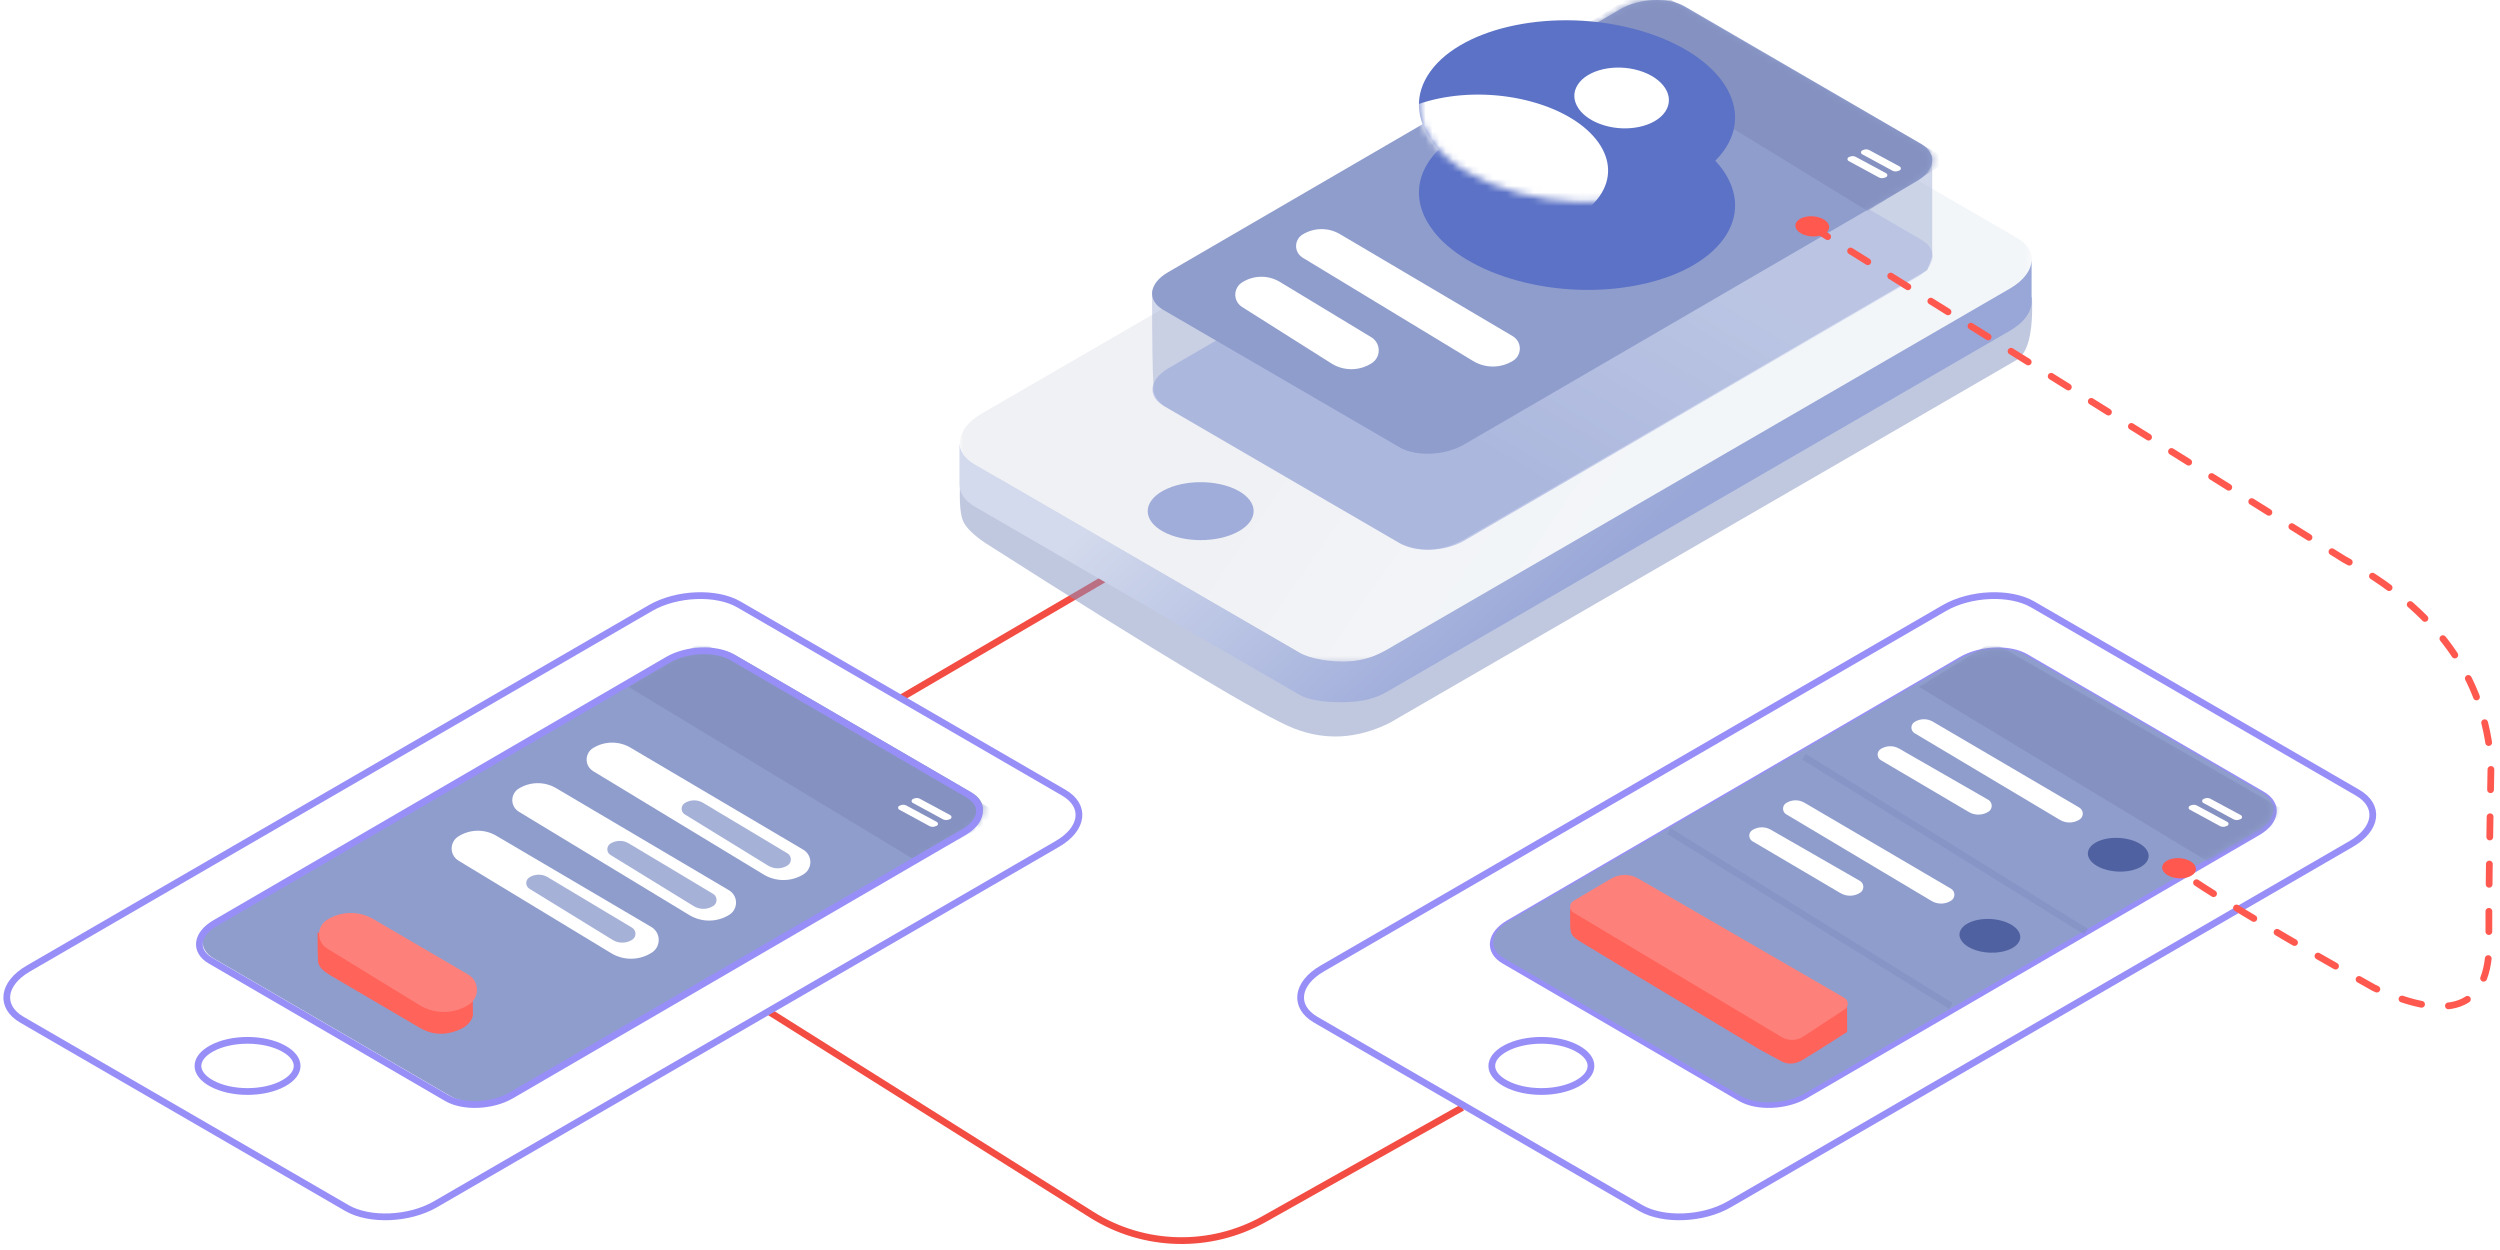 <?xml version="1.0" encoding="UTF-8"?>
<svg width="370px" height="185px" viewBox="0 0 370 185" version="1.1" xmlns="http://www.w3.org/2000/svg" xmlns:xlink="http://www.w3.org/1999/xlink">
    <!-- Generator: Sketch 55.2 (78181) - https://sketchapp.com -->
    <title>Group 131</title>
    <desc>Created with Sketch.</desc>
    <defs>
        <path d="M65.134,74.773 L30.149,54.424 C27.717,53.011 28.025,50.517 30.833,48.885 L97.819,9.925 C100.626,8.292 104.913,8.113 107.344,9.526 L142.329,29.875 C144.76,31.289 144.453,33.782 141.645,35.415 L74.659,74.375 C71.852,76.008 67.566,76.187 65.134,74.773" id="path-1"></path>
        <filter x="-18.9%" y="-46.2%" width="137.8%" height="192.3%" filterUnits="objectBoundingBox" id="filter-3">
            <feGaussianBlur stdDeviation="10" in="SourceGraphic"></feGaussianBlur>
        </filter>
        <polygon id="path-4" points="0 0.404 158.687 0.404 158.687 92.376 0 92.376"></polygon>
        <linearGradient x1="38.088%" y1="42.625%" x2="69.881%" y2="55.151%" id="linearGradient-6">
            <stop stop-color="#F0F1F4" offset="0%"></stop>
            <stop stop-color="#F3F6F9" offset="100%"></stop>
        </linearGradient>
        <linearGradient x1="66.707%" y1="33.076%" x2="32.363%" y2="66.924%" id="linearGradient-7">
            <stop stop-color="#D9E0F2" offset="0%"></stop>
            <stop stop-color="#C0C9E9" offset="100%"></stop>
        </linearGradient>
        <path d="M36.625,66.22 L1.64,45.865 C-0.791,44.451 -0.483,41.957 2.324,40.324 L69.31,1.352 C72.117,-0.281 76.404,-0.46 78.835,0.954 L113.82,21.309 C116.251,22.723 115.944,25.216 113.136,26.85 L46.15,65.822 C43.343,67.455 39.057,67.634 36.625,66.22" id="path-8"></path>
        <linearGradient x1="21.912%" y1="37.648%" x2="65.983%" y2="56.911%" id="linearGradient-10">
            <stop stop-color="#D3DAED" offset="0%"></stop>
            <stop stop-color="#99A7D8" offset="100%"></stop>
        </linearGradient>
        <path d="M36.625,66.2 L1.64,45.852 C-0.791,44.438 -0.483,41.945 2.324,40.312 L69.31,1.352 C72.117,-0.281 76.404,-0.46 78.835,0.954 L113.82,21.302 C116.251,22.716 115.944,25.209 113.136,26.842 L46.15,65.802 C43.343,67.435 39.057,67.614 36.625,66.2" id="path-11"></path>
        <path d="M65.134,74.773 L30.149,54.424 C27.717,53.011 28.025,50.517 30.833,48.885 L97.819,9.925 C100.626,8.292 104.913,8.113 107.344,9.526 L142.329,29.875 C144.76,31.289 144.453,33.782 141.645,35.415 L74.659,74.375 C71.852,76.008 67.566,76.187 65.134,74.773" id="path-13"></path>
        <path d="M36.625,66.2 L1.64,45.852 C-0.791,44.438 -0.483,41.945 2.324,40.312 L69.31,1.352 C72.117,-0.281 76.404,-0.46 78.835,0.954 L113.82,21.302 C116.251,22.716 115.944,25.209 113.136,26.842 L46.15,65.802 C43.343,67.435 39.057,67.614 36.625,66.2" id="path-15"></path>
        <path d="M2.207,20.555 C-0.284,23.996 0.04,27.793 2.601,31.12 L2.589,31.136 C4.982,34.255 9.338,36.968 15.144,38.546 C20.948,40.126 27.159,40.286 32.551,39.263 C38.291,38.194 43.102,35.792 45.594,32.349 C50.424,25.677 44.623,17.618 32.65,14.363 C20.676,11.108 7.038,13.881 2.207,20.555 Z" id="path-17"></path>
        <path d="M2.207,7.555 C-0.284,10.996 0.04,14.793 2.601,18.12 L2.589,18.136 C4.982,21.255 9.338,23.968 15.144,25.546 C20.948,27.126 27.159,27.286 32.551,26.263 C38.291,25.194 43.102,22.792 45.594,19.349 C50.424,12.677 44.623,4.618 32.65,1.363 C20.676,-1.892 7.038,0.881 2.207,7.555 Z" id="path-19"></path>
        <path d="M36.625,66.2 L1.64,45.852 C-0.791,44.438 -0.483,41.945 2.324,40.312 L69.31,1.352 C72.117,-0.281 76.404,-0.46 78.835,0.954 L113.82,21.302 C116.251,22.716 115.944,25.209 113.136,26.842 L46.15,65.802 C43.343,67.435 39.057,67.614 36.625,66.2" id="path-21"></path>
        <path d="M42.328,19.404 C41.849,20.043 41.911,20.749 42.404,21.367 L42.402,21.37 C42.862,21.95 43.7,22.454 44.816,22.747 C45.933,23.04 47.127,23.07 48.164,22.88 C49.268,22.681 50.193,22.235 50.673,21.595 C51.602,20.356 50.486,18.858 48.183,18.253 C45.88,17.649 43.258,18.164 42.328,19.404 Z" id="path-23"></path>
        <path d="M43.328,19.404 C42.849,20.043 42.911,20.749 43.404,21.367 L43.402,21.37 C43.862,21.95 44.7,22.454 45.816,22.747 C46.933,23.04 48.127,23.07 49.164,22.88 C50.268,22.681 51.193,22.235 51.673,21.595 C52.602,20.356 51.486,18.858 49.183,18.253 C46.88,17.649 44.258,18.164 43.328,19.404 Z" id="path-25"></path>
        <path d="M264.9,32.842 C264.634,33.226 264.668,33.649 264.942,34.02 C265.196,34.37 265.662,34.672 266.282,34.848 C266.902,35.024 267.566,35.042 268.142,34.928 C268.755,34.809 269.269,34.541 269.536,34.157 C270.052,33.413 269.432,32.515 268.153,32.152 C266.873,31.789 265.416,32.098 264.9,32.842 Z" id="path-27"></path>
        <path d="M319.182,127.842 C318.916,128.226 318.951,128.649 319.224,129.02 C319.479,129.37 319.944,129.672 320.565,129.848 C321.185,130.024 321.848,130.042 322.425,129.928 C323.038,129.809 323.552,129.541 323.818,129.157 C324.334,128.413 323.714,127.515 322.435,127.152 C321.156,126.789 319.699,127.098 319.182,127.842 Z" id="path-29"></path>
    </defs>
    <g id="Page-1" stroke="none" stroke-width="1" fill="none" fill-rule="evenodd">
        <g id="Benefit-Customer-Software-Development" transform="translate(-3151, -495)">
            <g id="Group-131" transform="translate(3152, 495)">
                <g id="Group-111" transform="translate(0, 5)">
                    <path d="M112.639,182.7 L160.56,152.553 C168.324,147.669 178.14,147.429 186.134,151.928 L215.428,168.415" id="Path-11" stroke="#F34C43" transform="translate(164.033, 163.663) scale(1, -1) translate(-164.033, -163.663) "></path>
                    <path d="M164.033,79.75 L132.344,98.293" id="Path-27" stroke="#F34C43"></path>
                    <g id="Group-40-Copy-7" transform="translate(191.489, 82.745)">
                        <path d="M50.337,91.042 L2.254,63.182 C-1.088,61.247 -0.664,57.833 3.194,55.597 L95.259,2.254 C99.117,0.019 105.008,-0.226 108.35,1.709 L156.433,29.57 C159.774,31.506 159.352,34.919 155.493,37.155 L63.429,90.498 C59.57,92.734 53.68,92.979 50.337,91.042" id="Fill-1" stroke="#978FF7"></path>
                        <mask id="mask-2" fill="white">
                            <use xlink:href="#path-1"></use>
                        </mask>
                        <use id="Mask" stroke="#978FF7" xlink:href="#path-1"></use>
                        <path d="M30.332,72.604 L30.332,72.604 C33.243,74.196 38.027,74.196 40.94,72.604 C43.655,71.12 43.655,68.904 40.94,67.419 C38.027,65.827 33.243,65.827 30.332,67.419 C27.617,68.904 27.617,71.12 30.332,72.604 Z" id="Fill-33" stroke="#978FF7"></path>
                    </g>
                    <g id="Group-125" transform="translate(140, -0)">
                        <path d="M159.731,39 C159.923,44.27 159.13,47.382 157.35,48.337 C155.064,49.684 124.157,67.576 64.629,102.01 C59.861,104.357 55.166,104.628 50.544,102.822 C45.923,101.017 30.679,91.861 4.814,75.354 C3.122,74.2 2.049,73.163 1.596,72.243 C1.143,71.324 0.972,69.503 1.083,66.783 L148.199,39.268 L159.731,39 Z" id="Path-13" fill-opacity="0.5" fill="#8292C2" filter="url(#filter-3)"></path>
                        <g id="Group-40" transform="translate(0.064, 0.617)">
                            <g id="Group-6">
                                <g id="Group-3" transform="translate(1, 0)">
                                    <mask id="mask-5" fill="white">
                                        <use xlink:href="#path-4"></use>
                                    </mask>
                                    <g id="Clip-2"></g>
                                    <path d="M50.337,91.07 L2.254,63.201 C-1.088,61.265 -0.664,57.85 3.194,55.614 L95.259,2.255 C99.117,0.019 105.008,-0.226 108.35,1.71 L156.433,29.579 C159.774,31.515 159.352,34.929 155.493,37.166 L63.429,90.525 C59.57,92.761 53.68,93.007 50.337,91.07" id="Fill-1" fill="url(#linearGradient-6)" mask="url(#mask-5)"></path>
                                    <g id="Path-8" transform="translate(28.509, 8.575)">
                                        <mask id="mask-9" fill="white">
                                            <use xlink:href="#path-8"></use>
                                        </mask>
                                        <use id="Mask" fill="url(#linearGradient-7)" fill-rule="nonzero" xlink:href="#path-8"></use>
                                    </g>
                                </g>
                                <path d="M58.33,96.836 L58.364,92.275 C60.755,92.184 62.415,91.563 64.36,90.437 L156.426,37.077 C158.499,35.875 159.577,34.333 159.614,32.864 L159.614,38.884 C159.685,40.419 158.603,42.057 156.426,43.319 L64.36,96.678 C62.415,97.806 60.71,98.197 58.32,98.288 L58.33,96.836 L58.32,98.286 C55.968,98.377 52.927,98.183 51.269,97.223 L3.186,69.355 C1.705,68.496 0.967,67.347 0.936,66.141 L0.936,59.961 C0.99,61.145 1.731,62.269 3.186,63.112 L51.269,90.981 C52.927,91.941 56.01,92.364 58.362,92.274 L58.33,96.836 Z M159.614,32.864 C159.616,32.81 159.616,32.757 159.614,32.704 L159.614,32.864 Z" id="Combined-Shape" fill="url(#linearGradient-10)" fill-rule="nonzero"></path>
                            </g>
                            <path d="M31.092,73.065 C28.031,71.391 28.031,68.676 31.092,67 C34.153,65.326 39.118,65.326 42.179,67 C45.241,68.676 45.241,71.391 42.179,73.065 C39.118,74.739 34.153,74.739 31.092,73.065 Z" id="Fill-33" fill="#A0ADDA"></path>
                        </g>
                    </g>
                    <path d="M284.969,18 L284.969,33 L284.237,35 L215.476,74.937 C212.287,76.627 209.195,76.785 206.198,75.412 C203.057,73.604 191.395,66.819 171.213,55.058 C170.04,54.103 169.54,53.084 169.713,52 C169.579,50.242 169.511,45.576 169.509,38 L208,21.466 L245.218,11 L267.176,11 L284.969,18 Z" id="Path-28" fill="#8F9DCD" opacity="0.396"></path>
                    <g id="Group-95" transform="translate(29, 91)">
                        <g id="Group-93">
                            <mask id="mask-12" fill="white">
                                <use xlink:href="#path-11"></use>
                            </mask>
                            <use id="Mask" fill="#8F9DCD" fill-rule="nonzero" opacity="0.8" xlink:href="#path-11"></use>
                            <polygon id="Path-47" fill="#8592C1" mask="url(#mask-12)" points="118.496 24.733 73.867 -1 63 5.652 105.756 31.502"></polygon>
                            <path d="M106.155,22.223 L110.654,24.648 C110.808,24.731 110.866,24.923 110.783,25.077 C110.746,25.146 110.685,25.198 110.612,25.225 L110.368,25.313 C110.1,25.41 109.802,25.388 109.551,25.251 L105.084,22.828 C104.929,22.745 104.872,22.551 104.956,22.397 C104.991,22.332 105.047,22.281 105.116,22.254 L105.304,22.177 C105.581,22.065 105.892,22.082 106.155,22.223 Z" id="Rectangle" fill="#FFFFFF" mask="url(#mask-12)"></path>
                            <path d="M104.155,23.223 L108.654,25.648 C108.808,25.731 108.866,25.923 108.783,26.077 C108.746,26.146 108.685,26.198 108.612,26.225 L108.368,26.313 C108.1,26.41 107.802,26.388 107.551,26.251 L103.084,23.828 C102.929,23.745 102.872,23.551 102.956,23.397 C102.991,23.332 103.047,23.281 103.116,23.254 L103.304,23.177 C103.581,23.065 103.892,23.082 104.155,23.223 Z" id="Rectangle" fill="#FFFFFF" mask="url(#mask-12)"></path>
                        </g>
                        <g id="Group-94" transform="translate(15, 13)">
                            <path d="M37.318,7.654 L62.896,22.761 C63.904,23.356 64.239,24.657 63.643,25.665 C63.471,25.956 63.232,26.202 62.945,26.382 C61.138,27.517 58.845,27.535 57.02,26.429 L31.781,11.13 C30.836,10.557 30.535,9.327 31.107,8.382 C31.27,8.114 31.493,7.888 31.759,7.722 C33.454,6.664 35.598,6.638 37.318,7.654 Z" id="Path-9-Copy-4" fill="#FFFFFF"></path>
                            <path d="M48.318,1.654 L73.896,16.761 C74.904,17.356 75.239,18.657 74.643,19.665 C74.471,19.956 74.232,20.202 73.945,20.382 C72.138,21.517 69.845,21.535 68.02,20.429 L42.781,5.13 C41.836,4.557 41.535,3.327 42.107,2.382 C42.27,2.114 42.493,1.888 42.759,1.722 C44.454,0.664 46.598,0.638 48.318,1.654 Z" id="Path-9-Copy-4" fill="#FFFFFF"></path>
                            <path d="M59.059,9.819 L71.537,17.292 C72.036,17.591 72.198,18.238 71.899,18.737 C71.815,18.877 71.7,18.996 71.562,19.084 C70.682,19.644 69.559,19.653 68.67,19.107 L56.357,11.538 C55.89,11.251 55.744,10.639 56.031,10.171 C56.11,10.042 56.218,9.933 56.346,9.852 C57.172,9.33 58.221,9.317 59.059,9.819 Z" id="Path-9-Copy-6" fill="#A6B1D8"></path>
                            <path d="M28.451,14.69 L51.402,28.195 C52.459,28.816 52.811,30.178 52.189,31.235 C52.017,31.528 51.78,31.777 51.496,31.964 C49.675,33.161 47.327,33.204 45.463,32.075 L22.85,18.373 C21.859,17.773 21.543,16.483 22.143,15.492 C22.306,15.223 22.527,14.995 22.79,14.823 C24.498,13.706 26.692,13.655 28.451,14.69 Z" id="Path-9-Copy-5" fill="#FFFFFF"></path>
                            <path d="M2.001,29 C1.995,31 2.018,32.445 2.07,33.335 C2.184,33.929 2.384,34.448 4.077,35.462 C5.206,36.138 9.554,38.688 17.122,43.114 C18.674,44.028 20.315,44.235 22.043,43.734 C23.772,43.234 24.757,42.409 25,41.26 L24.958,37.773 L10.052,30.921 L2.001,29 Z" id="Path-23" fill="#FF635A"></path>
                            <path d="M10.246,27.023 L24.293,35.23 C25.541,35.959 25.961,37.561 25.232,38.809 C25.022,39.169 24.728,39.474 24.376,39.698 C22.158,41.107 19.331,41.13 17.091,39.757 L3.42,31.379 C2.245,30.659 1.876,29.122 2.596,27.947 C2.796,27.621 3.068,27.346 3.391,27.141 C5.475,25.826 8.118,25.78 10.246,27.023 Z" id="Path-9-Copy-5" fill="#FD817A"></path>
                            <path d="M36.059,20.819 L48.537,28.292 C49.036,28.591 49.198,29.238 48.899,29.737 C48.815,29.877 48.7,29.996 48.562,30.084 C47.682,30.644 46.559,30.653 45.67,30.107 L33.357,22.538 C32.89,22.251 32.744,21.639 33.031,21.171 C33.11,21.042 33.218,20.933 33.346,20.852 C34.172,20.33 35.221,20.317 36.059,20.819 Z" id="Path-9-Copy-4" fill="#A6B1D8"></path>
                            <path d="M48.059,15.819 L60.537,23.292 C61.036,23.591 61.198,24.238 60.899,24.737 C60.815,24.877 60.7,24.996 60.562,25.084 C59.682,25.644 58.559,25.653 57.67,25.107 L45.357,17.538 C44.89,17.251 44.744,16.639 45.031,16.171 C45.11,16.042 45.218,15.933 45.346,15.852 C46.172,15.33 47.221,15.317 48.059,15.819 Z" id="Path-9-Copy-6" fill="#A6B1D8"></path>
                        </g>
                    </g>
                    <g id="Group-40-Copy-7" transform="translate(0, 82.745)">
                        <path d="M50.337,91.042 L2.254,63.182 C-1.088,61.247 -0.664,57.833 3.194,55.597 L95.259,2.254 C99.117,0.019 105.008,-0.226 108.35,1.709 L156.433,29.57 C159.774,31.506 159.352,34.919 155.493,37.155 L63.429,90.498 C59.57,92.734 53.68,92.979 50.337,91.042" id="Fill-1" stroke="#978FF7"></path>
                        <mask id="mask-14" fill="white">
                            <use xlink:href="#path-13"></use>
                        </mask>
                        <use id="Mask" stroke="#978FF7" xlink:href="#path-13"></use>
                        <path d="M30.332,72.604 L30.332,72.604 C33.243,74.196 38.027,74.196 40.94,72.604 C43.655,71.12 43.655,68.904 40.94,67.419 C38.027,65.827 33.243,65.827 30.332,67.419 C27.617,68.904 27.617,71.12 30.332,72.604 Z" id="Fill-33" stroke="#978FF7"></path>
                    </g>
                    <g id="Group-40-Copy-8" transform="translate(200.064, 30.617)">
                        <g id="Group-6"></g>
                    </g>
                </g>
                <g id="Group-92" transform="translate(169, 0)">
                    <g id="Rectangle" transform="translate(0.509, 0)">
                        <mask id="mask-16" fill="white">
                            <use xlink:href="#path-15"></use>
                        </mask>
                        <use id="Mask" fill="#8F9DCD" fill-rule="nonzero" opacity="0.9" xlink:href="#path-15"></use>
                        <polygon id="Path-47" fill="#8592C1" mask="url(#mask-16)" points="117.987 23.733 73.358 -2 62.491 4.652 105.884 31.221"></polygon>
                    </g>
                    <path d="M28.318,34.654 L53.896,49.761 C54.904,50.356 55.239,51.657 54.643,52.665 C54.471,52.956 54.232,53.202 53.945,53.382 C52.138,54.517 49.845,54.535 48.02,53.429 L22.781,38.13 C21.836,37.557 21.535,36.327 22.107,35.382 C22.27,35.114 22.493,34.888 22.759,34.722 C24.454,33.664 26.598,33.638 28.318,34.654 Z" id="Path-9-Copy-2" fill="#FFFFFF"></path>
                    <path d="M19.43,41.726 L32.971,49.924 C34.035,50.568 34.375,51.952 33.731,53.016 C33.557,53.303 33.322,53.547 33.042,53.731 C31.227,54.925 28.881,54.946 27.045,53.786 L13.817,45.426 C12.817,44.795 12.519,43.472 13.151,42.472 C13.315,42.212 13.533,41.991 13.79,41.823 C15.495,40.709 17.688,40.671 19.43,41.726 Z" id="Path-9-Copy-3" fill="#FFFFFF"></path>
                    <path d="M106.664,22.223 L111.163,24.648 C111.317,24.731 111.375,24.923 111.292,25.077 C111.255,25.146 111.194,25.198 111.121,25.225 L110.877,25.313 C110.608,25.41 110.311,25.388 110.06,25.251 L105.593,22.828 C105.438,22.745 105.381,22.551 105.465,22.397 C105.5,22.332 105.556,22.281 105.625,22.254 L105.813,22.177 C106.089,22.065 106.401,22.082 106.664,22.223 Z" id="Rectangle" fill="#FFFFFF"></path>
                    <path d="M104.664,23.223 L109.163,25.648 C109.317,25.731 109.375,25.923 109.292,26.077 C109.255,26.146 109.194,26.198 109.121,26.225 L108.877,26.313 C108.608,26.41 108.311,26.388 108.06,26.251 L103.593,23.828 C103.438,23.745 103.381,23.551 103.465,23.397 C103.5,23.332 103.556,23.281 103.625,23.254 L103.813,23.177 C104.089,23.065 104.401,23.082 104.664,23.223 Z" id="Rectangle" fill="#FFFFFF"></path>
                    <g id="Group-11-Copy" transform="translate(39, 3)">
                        <g id="Fill-4" transform="translate(0.5, 0)">
                            <mask id="mask-18" fill="white">
                                <use xlink:href="#path-17"></use>
                            </mask>
                            <use id="Mask" fill="#5B72C6" opacity="0.5" xlink:href="#path-17"></use>
                            <mask id="mask-20" fill="white">
                                <use xlink:href="#path-19"></use>
                            </mask>
                            <use id="Mask" fill="#5B72C6" xlink:href="#path-19"></use>
                            <path d="M-6.187,16.896 C-8.103,19.582 -7.854,22.544 -5.884,25.141 L-5.893,25.153 C-4.052,27.588 -0.701,29.705 3.765,30.937 C8.231,32.17 13.009,32.295 17.157,31.496 C21.572,30.662 25.273,28.787 27.19,26.1 C30.906,20.893 26.444,14.604 17.233,12.064 C8.021,9.524 -2.47,11.688 -6.187,16.896 Z" fill="#FFFFFF" mask="url(#mask-20)"></path>
                            <path d="M24.011,9.527 C23.266,10.678 23.362,11.948 24.128,13.06 L24.125,13.066 C24.841,14.109 26.144,15.016 27.881,15.544 C29.618,16.073 31.476,16.126 33.089,15.784 C34.806,15.427 36.245,14.623 36.991,13.472 C38.436,11.24 36.7,8.545 33.118,7.456 C29.536,6.367 25.456,7.295 24.011,9.527 Z" id="Fill-4-Copy" fill="#FFFFFF" mask="url(#mask-20)"></path>
                        </g>
                    </g>
                </g>
                <g id="Group-97" transform="translate(220, 96)">
                    <g id="Group-93">
                        <mask id="mask-22" fill="white">
                            <use xlink:href="#path-21"></use>
                        </mask>
                        <use id="Mask" fill="#8F9DCD" fill-rule="nonzero" opacity="0.67" xlink:href="#path-21"></use>
                        <polygon id="Path-47" fill="#8592C1" mask="url(#mask-22)" points="118.496 24.733 73.867 -1 63 5.652 105.756 31.502"></polygon>
                        <path d="M106.155,22.223 L110.654,24.648 C110.808,24.731 110.866,24.923 110.783,25.077 C110.746,25.146 110.685,25.198 110.612,25.225 L110.368,25.313 C110.1,25.41 109.802,25.388 109.551,25.251 L105.084,22.828 C104.929,22.745 104.872,22.551 104.956,22.397 C104.991,22.332 105.047,22.281 105.116,22.254 L105.304,22.177 C105.581,22.065 105.892,22.082 106.155,22.223 Z" id="Rectangle" fill="#FFFFFF" mask="url(#mask-22)"></path>
                        <path d="M104.155,23.223 L108.654,25.648 C108.808,25.731 108.866,25.923 108.783,26.077 C108.746,26.146 108.685,26.198 108.612,26.225 L108.368,26.313 C108.1,26.41 107.802,26.388 107.551,26.251 L103.084,23.828 C102.929,23.745 102.872,23.551 102.956,23.397 C102.991,23.332 103.047,23.281 103.116,23.254 L103.304,23.177 C103.581,23.065 103.892,23.082 104.155,23.223 Z" id="Rectangle" fill="#FFFFFF" mask="url(#mask-22)"></path>
                    </g>
                    <g id="Group-96" transform="translate(46, 10)">
                        <mask id="mask-24" fill="white">
                            <use xlink:href="#path-23"></use>
                        </mask>
                        <use id="Mask" fill="#4F61A0" opacity="0.5" xlink:href="#path-23"></use>
                        <path d="M19.066,0.806 L40.733,13.518 C41.23,13.81 41.396,14.448 41.105,14.945 C41.021,15.088 40.905,15.208 40.766,15.297 C39.884,15.859 38.761,15.875 37.863,15.339 L16.368,2.52 C15.904,2.243 15.752,1.642 16.029,1.178 C16.108,1.046 16.216,0.934 16.346,0.852 C17.173,0.329 18.222,0.311 19.066,0.806 Z" id="Path-9-Copy-9" fill="#FFFFFF"></path>
                        <path d="M14.074,4.793 L27.255,12.365 C27.749,12.649 27.919,13.279 27.635,13.774 C27.552,13.918 27.436,14.04 27.295,14.13 C26.412,14.692 25.289,14.711 24.387,14.18 L11.373,6.512 C10.91,6.24 10.755,5.643 11.028,5.18 C11.107,5.047 11.216,4.935 11.346,4.852 C12.174,4.328 13.224,4.305 14.074,4.793 Z" id="Path-9-Copy-9" fill="#FFFFFF"></path>
                        <path d="M4.97379915e-14,6 L41.746,31.897" id="Path-24" stroke="#7989BB" opacity="0.398"></path>
                    </g>
                    <g id="Group-96" transform="translate(26, 22)">
                        <mask id="mask-26" fill="white">
                            <use xlink:href="#path-25"></use>
                        </mask>
                        <use id="Mask" fill="#4F61A0" opacity="0.5" xlink:href="#path-25"></use>
                        <path d="M20.066,0.806 L41.733,13.518 C42.23,13.81 42.396,14.448 42.105,14.945 C42.021,15.088 41.905,15.208 41.766,15.297 C40.884,15.859 39.761,15.875 38.863,15.339 L17.368,2.52 C16.904,2.243 16.752,1.642 17.029,1.178 C17.108,1.046 17.216,0.934 17.346,0.852 C18.173,0.329 19.222,0.311 20.066,0.806 Z" id="Path-9-Copy-9" fill="#FFFFFF"></path>
                        <path d="M15.074,4.793 L28.255,12.365 C28.749,12.649 28.919,13.279 28.635,13.774 C28.552,13.918 28.436,14.04 28.295,14.13 C27.412,14.692 26.289,14.711 25.387,14.18 L12.373,6.512 C11.91,6.24 11.755,5.643 12.028,5.18 C12.107,5.047 12.216,4.935 12.346,4.852 C13.174,4.328 14.224,4.305 15.074,4.793 Z" id="Path-9-Copy-9" fill="#FFFFFF"></path>
                        <path d="M4.97379915e-14,5 L41.746,30.897" id="Path-24" stroke="#7989BB" opacity="0.398"></path>
                    </g>
                    <path d="M11.383,38.445 C11.401,40.412 11.361,38.914 11.382,40.728 C11.403,42.542 11.681,42.64 13.816,43.924 C15.384,44.901 23.922,50.035 39.431,59.327 L42.741,61.121 C43.717,61.599 44.774,61.492 45.911,60.798 C47.623,59.755 49.778,58.396 52.379,56.723 L52.363,52.326 L22.329,38.885 C16.231,38.444 12.583,38.298 11.383,38.445 Z" id="Path-23-Copy" fill="#FF635A"></path>
                    <path d="M21.462,34.028 L51.963,51.68 C52.441,51.956 52.604,52.568 52.328,53.046 C52.25,53.181 52.142,53.295 52.012,53.381 L45.877,57.415 C44.916,58.048 43.677,58.074 42.689,57.484 L11.863,39.054 C11.389,38.771 11.234,38.156 11.518,37.682 C11.603,37.539 11.723,37.42 11.867,37.335 L17.422,34.048 C18.666,33.311 20.211,33.304 21.462,34.028 Z" id="Path-9-Copy-8" fill="#FD817A"></path>
                </g>
                <path d="M266.951,33.439 L345.921,82.773 C359.514,90.133 366.765,100.197 367.673,112.965 C367.433,125.673 367.326,134.026 367.352,138.024 C367.938,148.942 362.279,151.671 350.375,146.213 C337.697,139.114 328.475,133.62 322.709,129.732" id="Path-25" stroke="#FF584F" stroke-linecap="round" stroke-linejoin="round" stroke-dasharray="3,4"></path>
                <mask id="mask-28" fill="white">
                    <use xlink:href="#path-27"></use>
                </mask>
                <use id="Mask" fill="#FF584F" xlink:href="#path-27"></use>
                <mask id="mask-30" fill="white">
                    <use xlink:href="#path-29"></use>
                </mask>
                <use id="Mask" fill="#FF584F" xlink:href="#path-29"></use>
            </g>
        </g>
    </g>
</svg>
